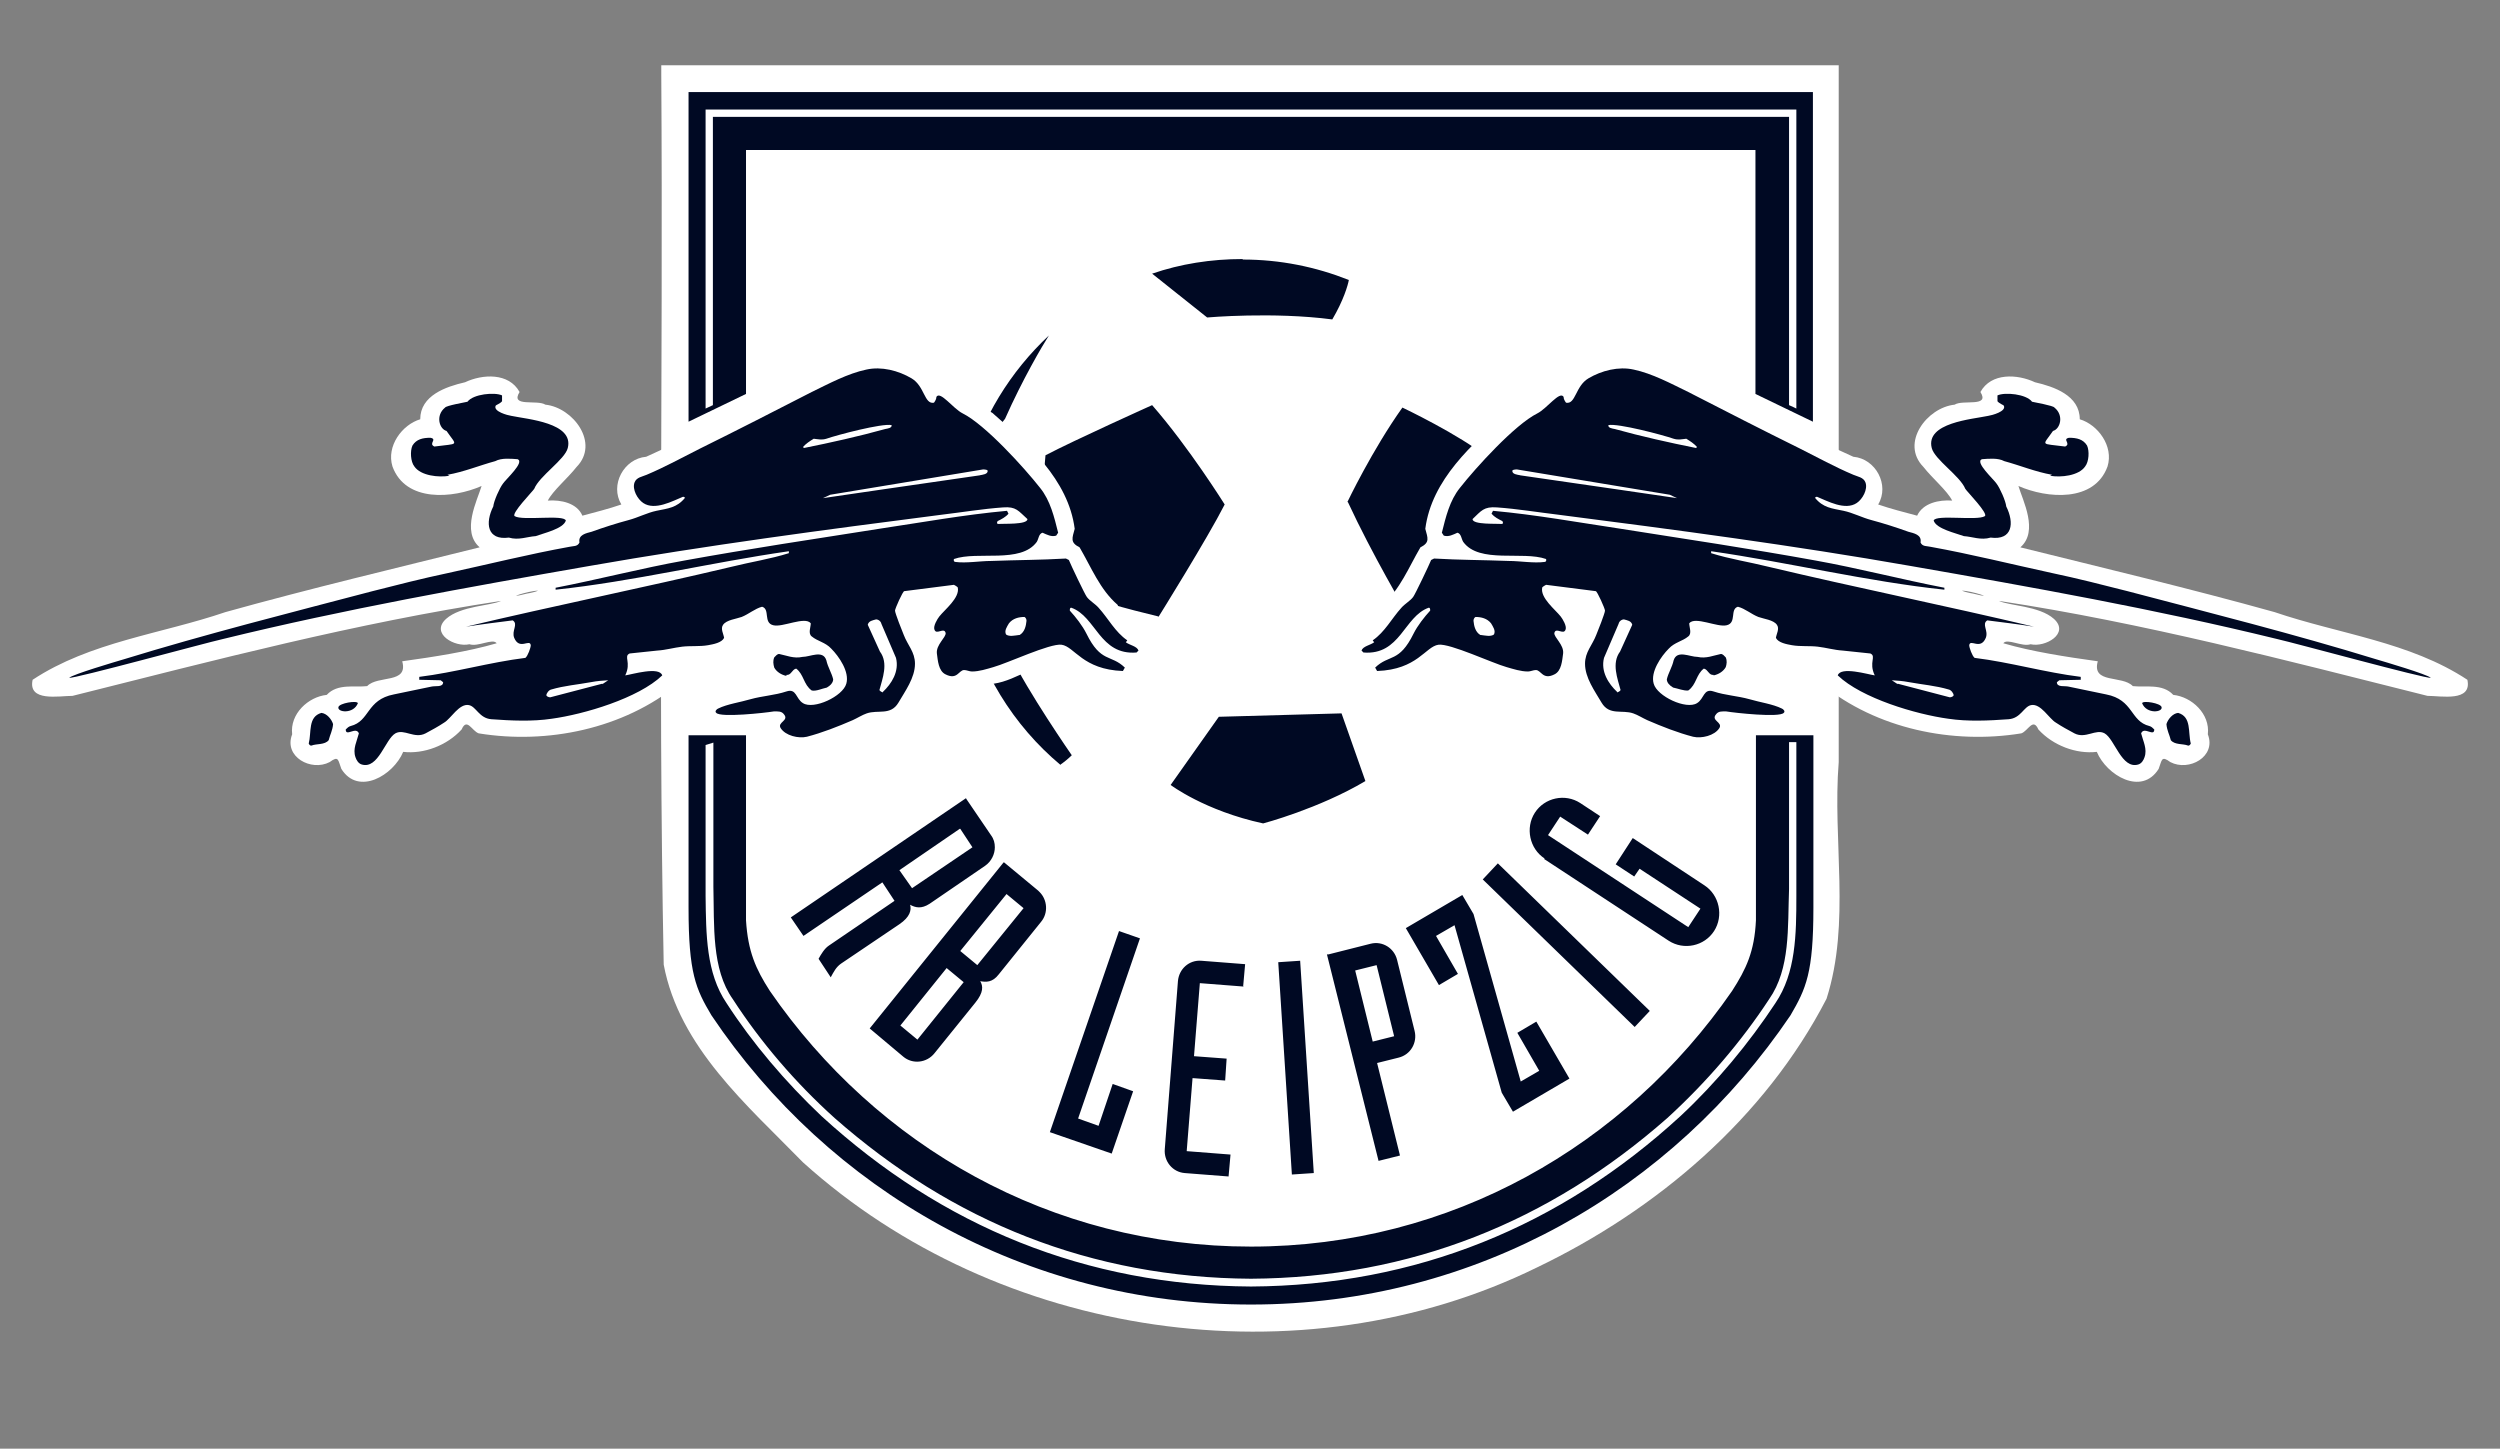 <?xml version="1.0" encoding="UTF-8"?>
<svg id="a" data-name="Layer 1" xmlns="http://www.w3.org/2000/svg" xmlns:xlink="http://www.w3.org/1999/xlink" viewBox="0 0 51.34 29.75">
  <rect x="0" y="0" width="51.34" height="29.75" fill="#808080" stroke="none"/>
  <defs>
    <style>
      .c {
        fill: none;
      }

      .d, .e {
        fill: #000923;
      }

      .f {
        fill: #fff;
      }

      .e {
        fill-rule: evenodd;
      }

      .g {
        clip-path: url(#b);
      }
    </style>
    <clipPath id="b">
      <rect class="c" x=".67" y="1.34" width="50" height="26"/>
    </clipPath>
  </defs>
  <g class="g">
    <g>
      <path class="f" d="M13.58,1.53c.04,6.09-.07,12.19,.05,18.28,.32,1.7,1.72,2.89,2.86,4.06,4.01,3.62,10.22,4.54,15.07,2.16,2.46-1.18,4.68-3.06,5.95-5.52,.5-1.57,.12-3.24,.25-4.86,0-4.77,0-9.54,0-14.31H13.58v.18h0Z"/>
      <path class="f" d="M20.75,14.61c1.84,1.34,4.43,1.55,6.46,.45,2.2-1.15,3.53-3.51,3.33-6.06-.04-.37-.1-.73-.19-1.08,.62,.94,.98,2.06,.98,3.26,0,3.25-2.61,5.88-5.84,5.88-1.95,0-3.68-.97-4.74-2.45"/>
      <path class="e" d="M19.84,16.39l-3.6,2.45,.26,.38,1.62-1.1,.25,.38-1.35,.92c-.09,.06-.16,.18-.21,.27l.25,.38c.06-.11,.11-.21,.21-.28l1.2-.81c.22-.15,.25-.29,.22-.4,.11,.06,.23,.09,.4-.02l1.14-.78c.13-.09,.2-.24,.2-.38,0-.09-.02-.17-.08-.25l-.51-.75h0Zm-.12,.63l.25,.38-1.24,.84-.26-.37,1.24-.85h0Zm.89,.69l-2.75,3.41,.69,.58c.19,.16,.48,.13,.64-.07l.84-1.04c.17-.21,.16-.34,.1-.44,.12,.02,.25,.03,.38-.14l.87-1.08c.15-.18,.13-.45-.03-.61h0s-.02-.02-.03-.03l-.7-.58h0Zm.06,.65l.35,.29-.95,1.17-.35-.29,.95-1.17Zm-1.23,1.52l.35,.29-.95,1.18-.35-.29,.95-1.18Zm12.28-2.25c-.31-.2-.4-.63-.2-.94,.2-.31,.62-.4,.93-.2l.41,.27-.25,.38-.57-.37-.25,.38,2.88,1.89,.25-.38-1.25-.82-.11,.16-.38-.25,.35-.54,1.47,.97c.31,.2,.4,.63,.2,.94-.2,.31-.62,.4-.93,.2l-2.56-1.68h0Zm2.16,3.13l-.31,.33-3.12-3.03,.31-.33,3.12,3.03Zm-2.27,1.23l-.45-.78,.39-.23,.68,1.17-1.16,.68-.23-.39-.97-3.44-.38,.22,.45,.78-.39,.23-.68-1.17,1.16-.68,.23,.39,.97,3.44,.38-.22Zm-4.33-2.39l.87-.22c.24-.06,.48,.09,.54,.33l.36,1.46c.06,.24-.08,.49-.33,.55l-.44,.11,.47,1.9-.44,.11-1.06-4.24h0Zm.91,1.79l.44-.11-.36-1.46-.44,.11,.36,1.46Zm-1.21,2.7l-.45,.03-.28-4.36,.45-.03,.28,4.36Zm-1.44-3.83l-.9-.07-.12,1.5,.67,.05-.03,.45-.67-.05-.12,1.5,.9,.07-.04,.45-.9-.07c-.25-.02-.43-.24-.41-.49l.27-3.45c.02-.25,.23-.44,.48-.42l.9,.07-.04,.45h0Zm-2.13-.99l-1.27,3.7,.42,.15,.29-.86,.42,.15-.44,1.28-1.27-.44,1.42-4.13,.43,.15Zm.38-6.61c-1.37-.33-2.3-.66-2.3-.66-.15-1.42-.02-2.65-.02-2.65,.59-.31,2.19-1.03,2.19-1.03,.76,.87,1.49,2.04,1.49,2.04-.35,.69-1.36,2.31-1.36,2.31m-2.25-5.78c-.14,.22-.54,.9-.9,1.71-.34,.43-.64,.87-.77,1.06,.29-1.08,.88-2.03,1.67-2.77m6.13,3.42s.51-1.07,1.13-1.94c0,0,1.18,.56,1.74,1.02,0,0,.21,.64,.07,2.52,0,0-.71,.41-1.73,.66,0,0-.7-1.18-1.2-2.26m-2.65,4.41l2.52-.07,.49,1.39c-.96,.57-2.1,.87-2.1,.87-1.2-.26-1.9-.79-1.9-.79l.99-1.4Zm.49-9.39c.77,0,1.5,.15,2.18,.42-.02,.11-.11,.42-.34,.81-1.22-.16-2.57-.04-2.57-.04l-1.13-.9c.58-.2,1.21-.3,1.86-.3m-3.74,10.39c-.97-.81-1.67-1.94-1.96-3.22,.31,.33,.92,.95,.92,.95,.36,.76,1.27,2.07,1.27,2.07-.07,.07-.17,.15-.23,.19M25.69,1.89H14.14v6.77l1.18-.57V3.08h20.73v5.01l1.18,.57V1.89h-11.55Zm11.2,6.5s-.1-.05-.15-.07V2.4H14.64v5.92l-.15,.07c0-3.14,0-3.31,0-6.14h22.4c0,3.07,0,3.08,0,6.14h0Zm-.83,10.51c-.03,.64-.2,1-.49,1.45-2.19,3.17-5.77,5.25-9.88,5.25s-7.69-2.07-9.88-5.25c-.29-.45-.45-.81-.49-1.45v-3.8s-1.18,0-1.18,0v3.54c0,1.35,.15,1.67,.47,2.21,2.41,3.59,6.45,5.94,11.08,5.94s8.66-2.36,11.08-5.94c.32-.55,.47-.87,.47-2.21v-3.54h-1.18v3.8Zm.68-.64v-3.02h.15v3.16c0,.79-.01,1.58-.43,2.2-.54,.82-1.21,1.63-1.95,2.32-2.47,2.27-5.44,3.48-8.82,3.5-3.38-.02-6.34-1.23-8.82-3.5-.74-.7-1.42-1.5-1.95-2.32-.42-.62-.42-1.41-.43-2.2v-3.1l.16-.05v2.96c.02,.8-.04,1.69,.4,2.31,.57,.88,1.28,1.71,2.09,2.44,2.42,2.13,5.27,3.28,8.55,3.3,3.28-.02,6.13-1.17,8.55-3.3,.81-.74,1.52-1.57,2.09-2.44,.44-.63,.38-1.47,.41-2.27h0Z"/>
      <path class="f" d="M33.23,7.18c-.46,0-.88,.29-1.17,.58-.46,.06-.72,.51-1.1,.72-.72,.63-1.56,1.37-1.69,2.38,.05,.19,.1,.28-.1,.38-.24,.41-.42,.87-.78,1.18-.16,.42-.88,.49-.78,1,.02,.24,.46,.23,.31,.51,.52,.38,1.19,.03,1.6-.33,.48-.04,.92,.37,1.41,.44,.34,.03,.66,.18,1,.16,.2-.05,.34-.34,.39,0,.16,.52,.69,.82,1.21,.82,.6,.31,1.46,.75,2.03,.16,.09-.43,.62-.05,.95-.16,.47-.01,.62-.66,.17-.85-.28-.16-.69-.12-.93-.26,.19-.26-.01-.64-.14-.78,.18-.1,.28-.3,.5-.11,0,.62,.8,.57,1.22,.62,.22-.01-.18,.35,.08,.41,1.13,.92,2.69,1.24,4.1,1.01,.14-.05,.24-.33,.35-.08,.3,.33,.78,.51,1.2,.46,.2,.48,.92,.91,1.27,.35,.07-.18,.05-.28,.24-.14,.38,.2,.95-.11,.77-.57,.05-.42-.33-.77-.71-.81-.22-.24-.58-.15-.83-.18-.22-.23-.85-.04-.72-.51-.65-.09-1.36-.2-1.94-.37,.08-.11,.38,.08,.56,.02,.3,.07,.81-.22,.48-.52-.3-.27-.93-.27-1.13-.37,2.97,.45,5.89,1.22,8.8,1.95,.28,0,.92,.13,.82-.33-1.18-.78-2.64-.94-3.96-1.39-1.72-.48-3.53-.91-5.22-1.33,.38-.33,.05-.96-.04-1.26,.59,.26,1.56,.34,1.83-.4,.13-.42-.2-.86-.57-.97,0-.49-.53-.67-.92-.76-.36-.17-.9-.2-1.12,.2,.2,.32-.36,.15-.53,.26-.57,.06-1.12,.79-.64,1.28,.18,.23,.49,.49,.59,.69-.27-.02-.6,.05-.72,.31-.26-.07-.54-.14-.8-.23,.24-.4-.05-.94-.51-.98-1.53-.68-2.95-1.68-4.56-2.16-.09-.02-.19-.02-.29-.01h0Zm7.06,4.95c.2,0,.75,.19,.23,.06-.07-.01-.19-.04-.23-.06Zm-7.97,.27c.23-.05,.3,.2,.15,.29-.03-.1-.14-.23-.15-.29Zm2.69,.7c.1,.02-.07,.05,0,0h0Z"/>
      <path class="d" d="M44.73,14.64c.28,.08,.2,.4,.26,.63-.01,.02-.03,.05-.06,.04-.1-.04-.27-.01-.35-.11-.03-.12-.08-.2-.09-.33,.03-.1,.13-.22,.24-.23h0Z"/>
      <path class="d" d="M42.14,9.75c-.34-.06-.65-.19-.98-.28-.13-.07-.32-.05-.46-.04-.15,.06,.24,.41,.3,.5,.07,.09,.19,.36,.2,.47,.17,.34,.13,.7-.32,.64-.2,.06-.38-.02-.55-.03-.16-.06-.57-.15-.62-.32,.04-.13,.89,.01,1.05-.09,.08-.05-.37-.51-.4-.56-.11-.27-.63-.6-.69-.84-.13-.52,.83-.59,1.16-.66,.07-.01,.38-.09,.32-.21,0-.01-.09-.04-.13-.09v-.12c.15-.07,.59-.03,.71,.13,.04,.01,.44,.08,.46,.12,.2,.16,.12,.44-.03,.48-.22,.32-.27,.25,.25,.32,.13-.06-.07-.15,.08-.18,.16,0,.29,.03,.37,.16,.05,.11,.04,.33-.04,.43-.13,.19-.5,.23-.72,.19h0Z"/>
      <path class="d" d="M43.99,14.44c.02-.06,.38,0,.4,.08,.03,.11-.31,.15-.4-.08Z"/>
      <path class="d" d="M35.19,13.86c-.1,.01-.11-.11-.2-.13-.16,.12-.15,.33-.32,.45-.09,.01-.21-.04-.31-.06-.07-.04-.13-.1-.13-.17,.03-.13,.11-.25,.14-.39,.07-.22,.33-.07,.49-.07,.18,.04,.33-.03,.48-.06,.04,0,.07,.04,.1,.07,.03,.07,.02,.14,0,.2-.05,.09-.15,.15-.25,.17h0Z"/>
      <path class="f" d="M18.11,7.18c.46,0,.88,.29,1.17,.58,.46,.06,.72,.51,1.1,.72,.72,.63,1.56,1.37,1.69,2.38-.05,.19-.1,.28,.1,.38,.24,.41,.42,.87,.78,1.18,.16,.42,.88,.49,.78,1-.02,.24-.46,.23-.31,.51-.52,.38-1.19,.03-1.6-.33-.48-.04-.92,.37-1.41,.44-.34,.03-.66,.18-1,.16-.2-.05-.34-.34-.39,0-.16,.52-.69,.82-1.21,.82-.6,.31-1.46,.75-2.03,.16-.09-.43-.62-.05-.95-.16-.47-.01-.62-.66-.17-.85,.28-.16,.69-.12,.93-.26-.19-.26,.01-.64,.14-.78-.18-.1-.28-.3-.5-.11,0,.62-.8,.57-1.22,.62-.22-.01,.18,.35-.08,.41-1.13,.92-2.69,1.24-4.1,1.01-.14-.05-.24-.33-.35-.08-.3,.33-.78,.51-1.2,.46-.2,.48-.92,.91-1.27,.35-.07-.18-.05-.28-.24-.14-.38,.2-.95-.11-.77-.57-.05-.42,.33-.77,.71-.81,.22-.24,.58-.15,.83-.18,.22-.23,.85-.04,.72-.51,.65-.09,1.36-.2,1.94-.37-.08-.11-.38,.08-.56,.02-.3,.07-.81-.22-.48-.52,.3-.27,.93-.27,1.13-.37-2.97,.45-5.89,1.22-8.8,1.95-.28,0-.92,.13-.82-.33,1.18-.78,2.64-.94,3.96-1.39,1.72-.48,3.53-.91,5.22-1.33-.38-.33-.05-.96,.04-1.26-.59,.26-1.56,.34-1.83-.4-.13-.42,.2-.86,.57-.97,0-.49,.53-.67,.92-.76,.36-.17,.9-.2,1.12,.2-.2,.32,.36,.15,.53,.26,.57,.06,1.12,.79,.64,1.28-.18,.23-.49,.49-.59,.69,.27-.02,.6,.05,.71,.31,.26-.07,.54-.14,.8-.23-.24-.4,.05-.94,.51-.98,1.53-.68,2.95-1.68,4.56-2.16,.09-.02,.19-.02,.29-.01h0Zm-7.06,4.95c-.2,0-.75,.19-.23,.06,.07-.01,.19-.04,.23-.06Zm7.97,.27c-.23-.05-.3,.2-.15,.29,.03-.1,.14-.23,.15-.29Zm-2.69,.7c-.1,.02,.07,.05,0,0h0Z"/>
      <path class="d" d="M6.6,14.64c-.28,.08-.2,.4-.26,.63,.01,.02,.03,.05,.06,.04,.1-.04,.27-.01,.35-.11,.03-.12,.08-.2,.09-.33-.03-.1-.13-.22-.24-.23h0Z"/>
      <path class="d" d="M9.19,9.75c.34-.06,.65-.19,.98-.28,.13-.07,.32-.05,.46-.04,.15,.06-.24,.41-.3,.5-.07,.09-.19,.36-.2,.47-.17,.34-.13,.7,.32,.64,.2,.06,.38-.02,.55-.03,.16-.06,.57-.15,.62-.32-.04-.13-.89,.01-1.05-.09-.08-.05,.37-.51,.4-.56,.11-.27,.63-.6,.69-.84,.13-.52-.83-.59-1.16-.66-.07-.01-.38-.09-.32-.21,0-.01,.09-.04,.13-.09v-.12c-.15-.07-.59-.03-.71,.13-.04,.01-.44,.08-.46,.12-.2,.16-.12,.44,.03,.48,.22,.32,.27,.25-.25,.32-.13-.06,.07-.15-.08-.18-.16,0-.29,.03-.37,.16-.05,.11-.04,.33,.04,.43,.13,.19,.5,.23,.72,.19h0Z"/>
      <path class="d" d="M7.35,14.44c-.02-.06-.38,0-.4,.08-.03,.11,.31,.15,.4-.08Z"/>
      <path class="d" d="M23.15,13.15c-.25-.17-.39-.45-.59-.67-.07-.08-.18-.14-.24-.22-.04-.05-.33-.66-.37-.76l-.06-.03c-.51,.03-1.02,.03-1.54,.05-.22,0-.51,.05-.73,.02-.03,0-.04-.03-.03-.06,.48-.17,1.37,.1,1.7-.35,.04-.06,.04-.17,.12-.19,.09,.04,.18,.09,.28,.06l.04-.06c-.08-.32-.16-.66-.37-.92-.33-.42-1.13-1.3-1.59-1.53-.2-.1-.46-.47-.54-.34,0,.04-.02,.08-.05,.12-.2,.04-.19-.34-.46-.5-.27-.16-.62-.25-.93-.18-.38,.08-.77,.29-1.12,.46-.76,.39-1.52,.78-2.29,1.16-.36,.18-.72,.38-1.1,.54-.09,.04-.21,.05-.25,.16-.05,.14,.06,.34,.18,.42,.24,.16,.6-.04,.82-.13l.04,.02c-.17,.21-.35,.22-.59,.27-.19,.04-.38,.14-.57,.19-.26,.07-.51,.15-.76,.24-.11,.03-.28,.06-.25,.22-.04,.09-.13,.07-.21,.09-.83,.15-1.67,.36-2.5,.54-.52,.11-1.03,.24-1.54,.37-1.71,.45-3.42,.88-5.11,1.4-.17,.05-1.05,.31-1.12,.38,.11,.02,2.77-.71,3.17-.8,2.49-.61,5.01-1.06,7.53-1.5,2.39-.42,4.81-.74,7.22-1.05,.42-.05,.84-.12,1.26-.15,.27-.02,.31,.07,.5,.24,0,.12-.5,.09-.61,.1-.02-.01-.02-.04,0-.06,.08-.04,.16-.08,.22-.15l-.03-.06c-.88,.08-1.76,.24-2.63,.37-1.33,.21-2.67,.41-3.99,.65-.89,.16-1.77,.39-2.65,.56v.04c1.6-.17,3.19-.56,4.79-.79v.04c-.38,.12-.78,.18-1.18,.28-1.81,.43-3.64,.8-5.45,1.23,.32-.05,.64-.09,.96-.13,.12,.08-.03,.21,.03,.36,.11,.26,.32,.01,.34,.15,0,.05-.06,.22-.11,.26-.73,.09-1.45,.3-2.18,.39v.06s.44,.01,.44,.01l.05,.04c0,.11-.16,.07-.24,.09-.26,.05-.51,.11-.77,.16-.57,.11-.49,.55-.89,.65-.04,.01-.07,.04-.1,.07,0,.16,.21-.07,.27,.08-.04,.16-.13,.32-.07,.49,.02,.06,.06,.13,.13,.15,.34,.1,.48-.52,.69-.64,.18-.1,.39,.12,.62,0,.13-.07,.26-.14,.38-.22,.14-.08,.31-.4,.51-.36,.15,.03,.21,.27,.46,.29,.41,.03,.84,.05,1.24-.01,.66-.09,1.78-.42,2.27-.89-.06-.19-.62-.02-.76,0,.13-.27-.04-.39,.09-.45l.57-.06c.17-.01,.34-.06,.51-.08,.17-.02,.36,0,.53-.03,.11-.02,.28-.05,.33-.15-.01-.08-.08-.19-.02-.27,.07-.1,.27-.12,.38-.16,.15-.06,.27-.17,.42-.21,.17,.05,.02,.33,.23,.38,.19,.05,.65-.19,.77-.04,0,.08-.06,.21,.02,.27,.12,.1,.28,.12,.4,.25,.16,.16,.38,.48,.31,.72-.07,.26-.67,.54-.89,.4-.15-.09-.13-.31-.34-.24-.24,.08-.49,.09-.74,.16-.2,.06-.48,.1-.66,.19-.03,.01-.08,.06-.04,.09,.09,.1,1,0,1.18-.03,.08,0,.16-.01,.21,.06,.11,.13-.14,.16-.07,.28,.1,.16,.37,.22,.54,.18,.31-.08,.64-.21,.94-.34,.09-.04,.2-.11,.29-.14,.23-.08,.49,.05,.65-.22,.14-.24,.34-.51,.34-.8,0-.24-.15-.38-.23-.59-.03-.07-.18-.45-.18-.5,0-.04,.16-.4,.19-.4l1.02-.13s.08,.04,.08,.06c.04,.21-.27,.45-.38,.59-.04,.05-.13,.2-.1,.27,.04,.12,.2-.06,.23,.07,.01,.09-.2,.24-.18,.42,.02,.14,.03,.36,.18,.43,.24,.12,.27-.09,.38-.09,.05,0,.11,.03,.16,.03,.15,0,.3-.05,.44-.09,.29-.08,1.16-.49,1.4-.46,.27,.04,.43,.51,1.26,.54l.04-.07c-.29-.28-.49-.09-.79-.7-.08-.16-.22-.34-.34-.47,0-.03,0-.06,.03-.06,.51,.18,.58,.98,1.34,.92l.04-.04c-.03-.09-.18-.11-.26-.17h0Zm-6.66-3.97c.06-.07,.14-.12,.22-.17,.1,.01,.16,.03,.26,0,.23-.08,1.14-.32,1.34-.28,.01,.06-.08,.07-.13,.08-.54,.15-1.12,.28-1.67,.39l-.02-.02Zm3.64,.58c-1.05,.15-3.23,.47-3.23,.47l.15-.07,3.14-.52s.07,0,.09,.02c.02,.08-.11,.09-.16,.1h0Zm-7.76,4.28l-1.07,.28s-.06,0-.08-.04c0-.04,.05-.11,.1-.12,.27-.08,.54-.1,.81-.15,.16-.03,.23-.03,.36-.04l-.12,.08h0Zm5.76,.18s-.06-.02-.07-.05c.06-.23,.19-.55,.01-.79l-.25-.55c.02-.08,.1-.09,.17-.11,.05,0,.1,.04,.11,.09l.3,.7c.07,.28-.09,.53-.27,.7h0Zm2.8-1.18c-.09,.01-.2,.04-.27-.01-.04-.08,.02-.16,.06-.23,.08-.1,.2-.13,.32-.13,.03,.02,.04,.05,.04,.08-.01,.11-.04,.23-.14,.29h0Z"/>
      <path class="d" d="M16.15,13.86c.1,.01,.11-.11,.2-.13,.16,.12,.15,.33,.32,.45,.09,.02,.21-.04,.31-.06,.07-.04,.13-.1,.13-.17-.03-.13-.11-.25-.14-.39-.07-.22-.33-.07-.49-.07-.18,.04-.33-.03-.48-.06-.04,0-.07,.04-.1,.07-.03,.07-.02,.14,0,.21,.05,.09,.15,.15,.25,.17h0Z"/>
      <path class="d" d="M28.19,13.15c.25-.17,.39-.45,.59-.67,.07-.08,.18-.14,.24-.22,.04-.05,.33-.66,.37-.76l.06-.03c.51,.03,1.02,.03,1.54,.05,.22,0,.51,.05,.73,.02,.03,0,.04-.03,.03-.06-.48-.17-1.37,.1-1.7-.35-.04-.06-.04-.17-.12-.19-.09,.04-.18,.09-.28,.06l-.04-.06c.08-.32,.16-.66,.37-.92,.33-.42,1.13-1.3,1.59-1.53,.2-.1,.46-.47,.54-.34,0,.04,.02,.08,.05,.12,.2,.04,.19-.34,.46-.5,.27-.16,.62-.25,.93-.18,.38,.08,.77,.29,1.12,.46,.76,.39,1.52,.78,2.29,1.16,.36,.18,.72,.38,1.1,.54,.09,.04,.21,.05,.25,.16,.05,.14-.06,.34-.18,.42-.24,.16-.6-.04-.82-.13l-.04,.02c.17,.21,.35,.22,.59,.27,.19,.04,.38,.14,.57,.19,.26,.07,.51,.15,.76,.24,.11,.03,.28,.06,.25,.22,.04,.09,.13,.07,.21,.09,.83,.15,1.67,.36,2.5,.54,.52,.11,1.03,.24,1.54,.37,1.71,.45,3.42,.88,5.11,1.4,.17,.05,1.05,.31,1.12,.38-.11,.02-2.77-.71-3.17-.8-2.49-.61-5.01-1.06-7.53-1.5-2.39-.42-4.81-.74-7.22-1.05-.42-.05-.84-.12-1.26-.15-.27-.02-.32,.07-.5,.24,0,.12,.5,.09,.61,.1,.02-.01,.02-.04,0-.06-.08-.04-.16-.08-.22-.15l.03-.06c.88,.08,1.76,.24,2.63,.37,1.33,.21,2.67,.41,3.99,.65,.89,.16,1.77,.39,2.65,.56v.04c-1.6-.17-3.19-.56-4.79-.79v.04c.38,.12,.78,.18,1.18,.28,1.81,.43,3.64,.8,5.45,1.23-.32-.05-.64-.09-.96-.13-.12,.08,.03,.21-.03,.36-.11,.26-.32,.01-.34,.15,0,.05,.06,.22,.11,.26,.73,.09,1.45,.3,2.18,.39v.06s-.44,.01-.44,.01l-.05,.04c0,.11,.16,.07,.24,.09,.26,.05,.51,.11,.77,.16,.57,.11,.49,.55,.89,.65,.04,.01,.07,.04,.1,.07,0,.16-.21-.07-.27,.08,.04,.16,.13,.32,.07,.49-.02,.06-.06,.13-.13,.15-.34,.1-.48-.52-.69-.64-.18-.1-.39,.12-.62,0-.13-.07-.26-.14-.38-.22-.14-.08-.31-.4-.51-.36-.15,.03-.21,.27-.46,.29-.41,.03-.84,.05-1.24-.01-.66-.09-1.78-.42-2.27-.89,.06-.19,.62-.02,.76,0-.13-.27,.04-.39-.09-.45l-.57-.06c-.17-.01-.34-.06-.51-.08-.17-.02-.36,0-.53-.03-.11-.02-.28-.05-.33-.15,.01-.08,.08-.19,.02-.27-.07-.1-.27-.12-.38-.16-.15-.06-.27-.17-.42-.21-.17,.05-.02,.33-.23,.38-.19,.05-.65-.19-.77-.04,0,.08,.06,.21-.02,.27-.12,.1-.28,.12-.4,.25-.16,.16-.38,.48-.31,.72,.07,.26,.67,.54,.89,.4,.15-.09,.13-.31,.34-.24,.24,.08,.49,.09,.74,.16,.2,.06,.48,.1,.66,.19,.03,.01,.08,.06,.04,.09-.09,.1-1,0-1.18-.03-.08,0-.16-.01-.21,.06-.11,.13,.14,.16,.07,.28-.1,.16-.37,.22-.54,.18-.31-.08-.64-.21-.94-.34-.09-.04-.2-.11-.29-.14-.23-.08-.49,.05-.65-.22-.14-.24-.34-.51-.34-.8,0-.24,.15-.38,.23-.59,.03-.07,.18-.45,.18-.5,0-.04-.16-.4-.19-.4l-1.02-.13s-.08,.04-.08,.06c-.04,.21,.27,.45,.38,.59,.04,.05,.13,.2,.1,.27-.04,.12-.2-.06-.23,.07-.01,.09,.2,.24,.18,.42-.02,.14-.03,.36-.18,.43-.24,.12-.27-.09-.38-.09-.05,0-.11,.03-.16,.03-.15,0-.3-.05-.44-.09-.29-.08-1.16-.49-1.4-.46-.27,.04-.43,.51-1.26,.54l-.04-.07c.29-.28,.49-.09,.79-.7,.08-.16,.22-.34,.34-.47,0-.03,0-.06-.03-.06-.51,.18-.58,.98-1.34,.92l-.04-.04c.03-.09,.18-.11,.26-.17h0Zm6.66-3.97c-.06-.07-.14-.12-.22-.17-.1,.01-.16,.03-.26,0-.23-.08-1.14-.32-1.34-.28-.01,.06,.08,.07,.13,.08,.54,.15,1.12,.28,1.67,.39l.02-.02Zm-3.64,.58c1.05,.15,3.23,.47,3.23,.47l-.15-.07-3.14-.52s-.07,0-.09,.02c-.02,.08,.11,.09,.16,.1h0Zm7.76,4.28l1.07,.28s.06,0,.08-.04c0-.04-.05-.11-.1-.12-.27-.08-.54-.1-.81-.15-.16-.03-.23-.03-.36-.04l.12,.08h0Zm-5.76,.18s.06-.02,.07-.05c-.06-.23-.19-.55-.01-.79l.25-.55c-.02-.08-.1-.09-.17-.11-.05,0-.1,.04-.11,.09l-.3,.7c-.07,.28,.09,.53,.27,.7h0Zm-2.8-1.18c.09,.01,.2,.04,.27-.01,.04-.08-.02-.16-.06-.23-.08-.1-.2-.13-.32-.13-.03,.02-.04,.05-.04,.08,.01,.11,.04,.23,.14,.29h0Z"/>
    </g>
  </g>
</svg>